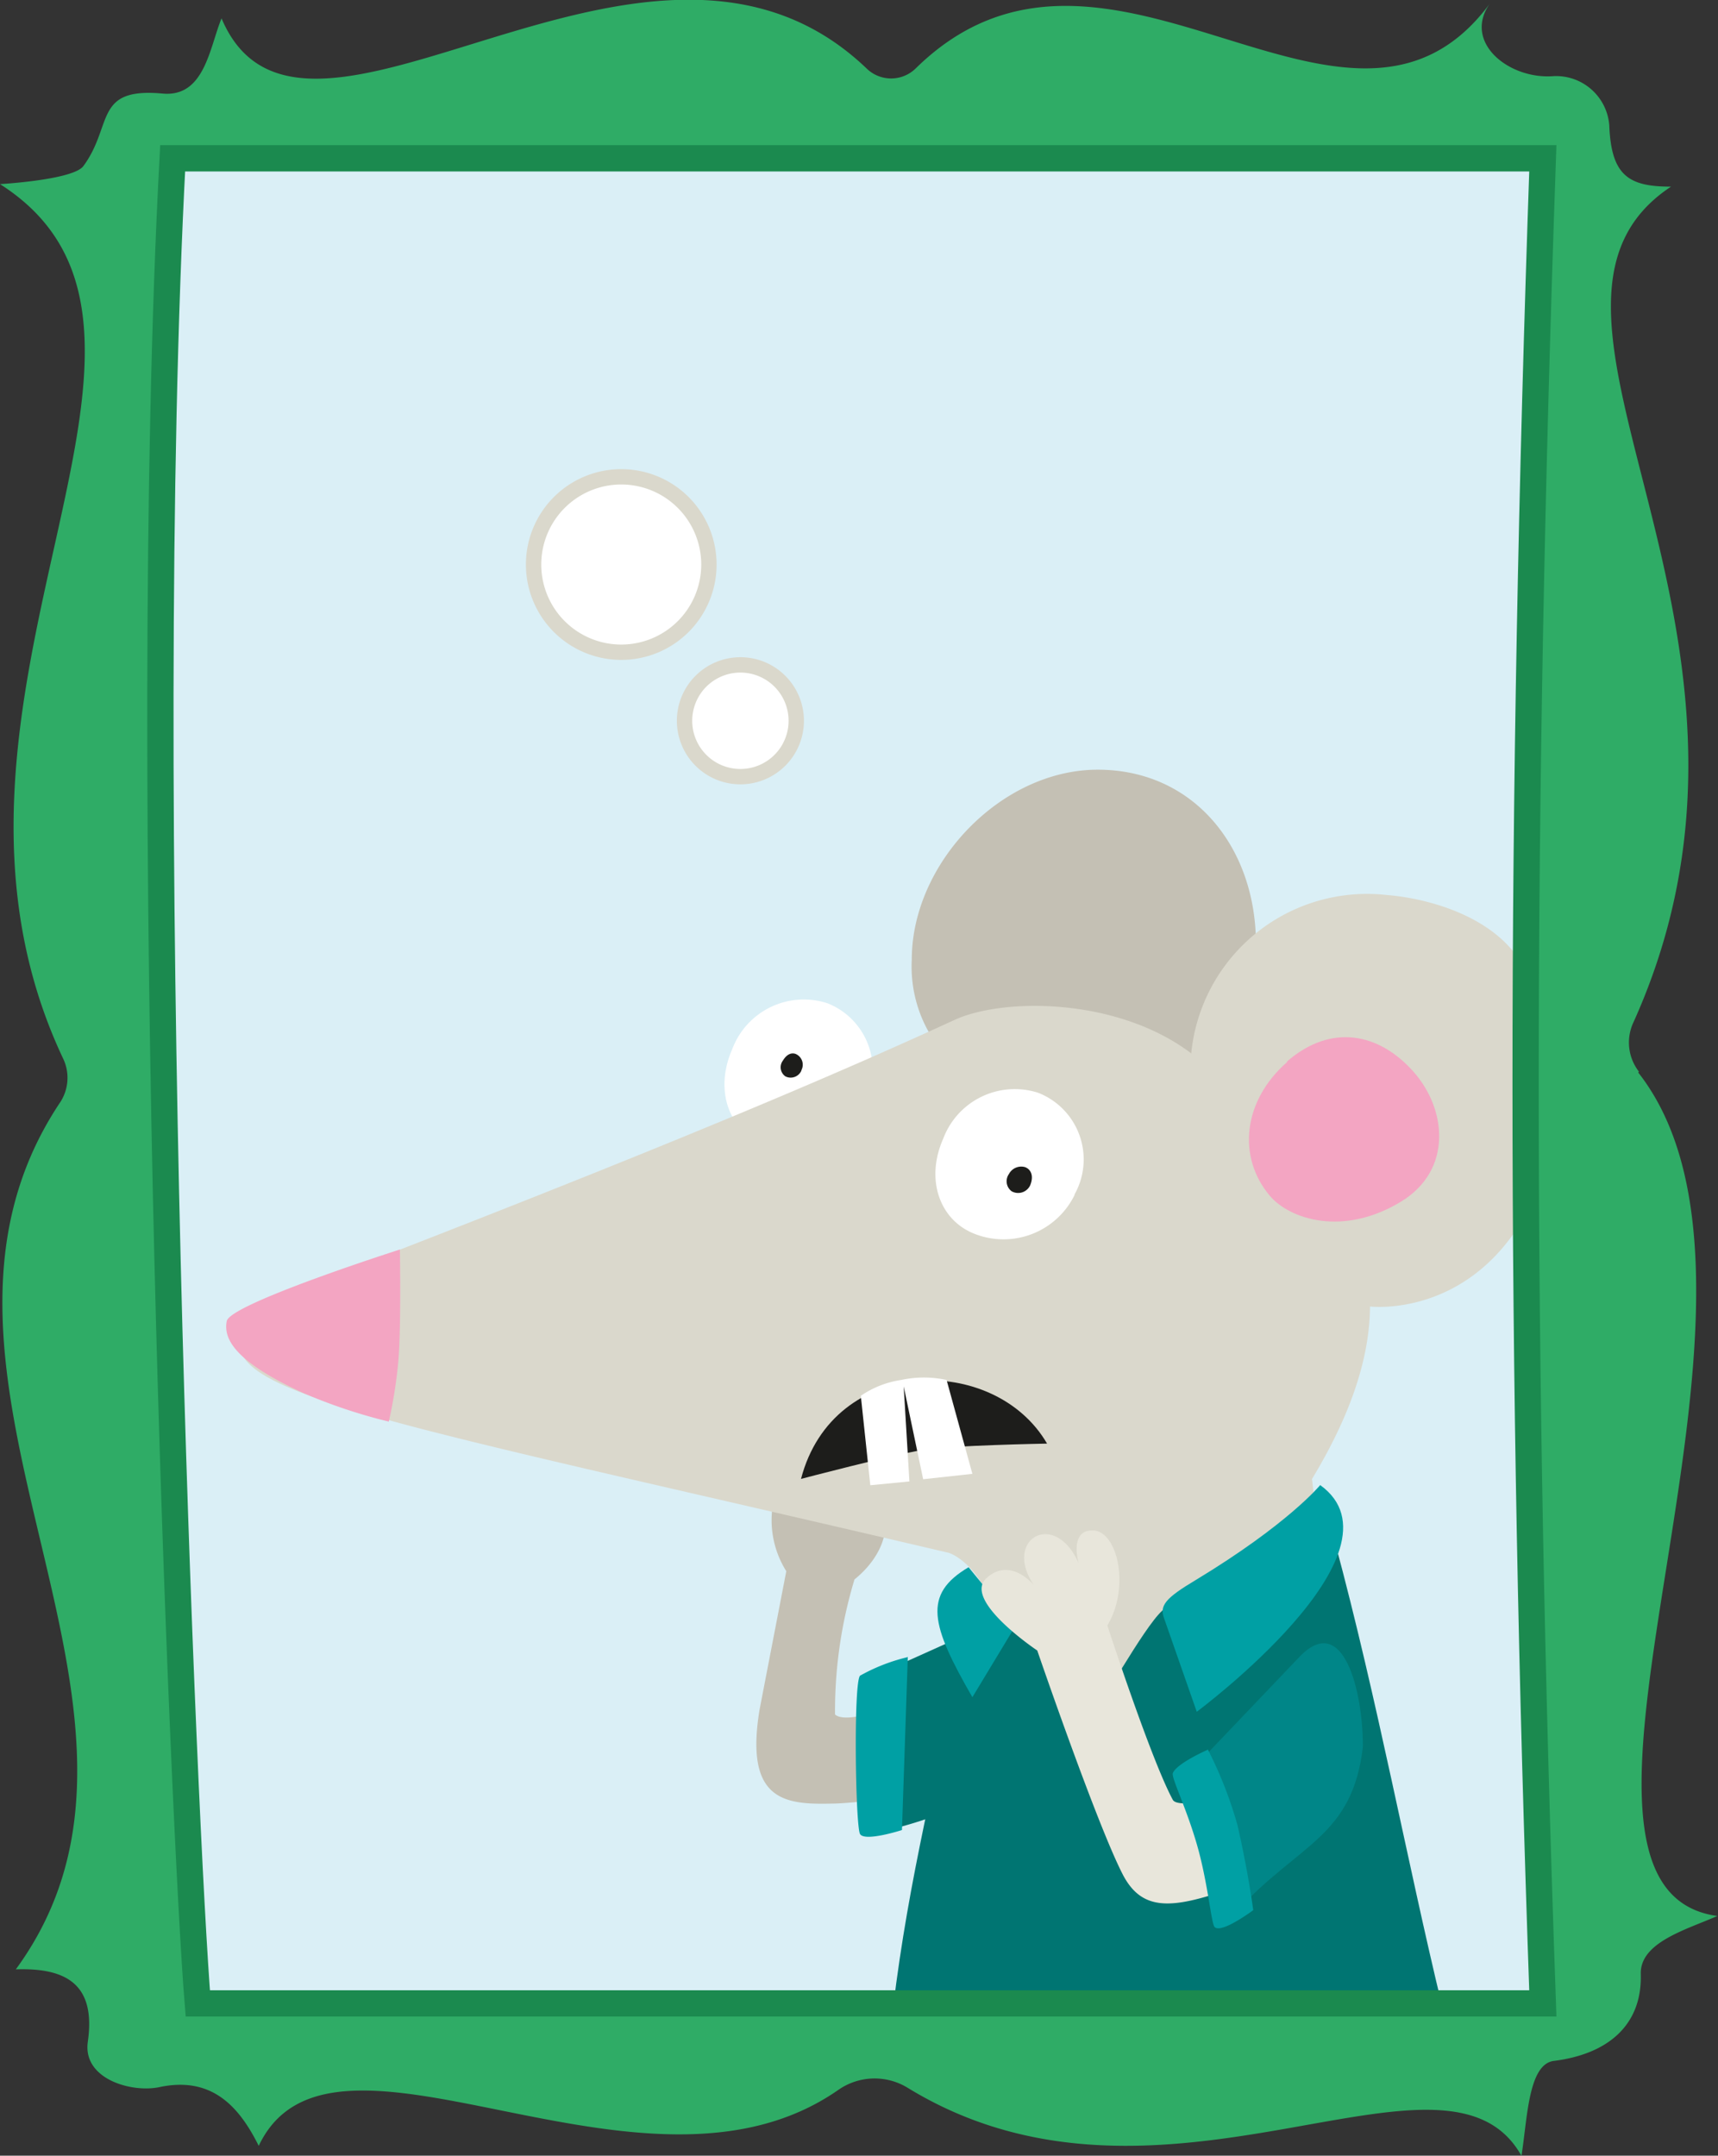 <svg xmlns="http://www.w3.org/2000/svg" viewBox="0 0 108.57 136.17"><rect x="0" y="0" width="108.57" height="136.17" fill="#333333" stroke="none"/><defs><style>.cls-1{fill:#daeff6;}.cls-2{fill:#2fac66;}.cls-3{fill:#c4c0b4;}.cls-4{fill:#fff;}.cls-5{fill:#1d1d1b;}.cls-6{fill:#dad8cc;}.cls-7{fill:#007572;}.cls-8{fill:#f3a5c2;}.cls-9{fill:#008688;}.cls-10{fill:#00a0a4;}.cls-11{fill:#e8e6db;}.cls-12,.cls-13{fill:none;}.cls-12{stroke:#1b8a4f;stroke-width:1.66px;}.cls-13{stroke:#dad8cc;stroke-linecap:round;stroke-linejoin:round;stroke-width:0.97px;}</style></defs><g id="Capa_2" data-name="Capa 2"><g id="Capa_1-2" data-name="Capa 1"><path class="cls-1" d="M97.5,126.55h-85C11.66,116.44,8.77,50.32,10.91,10H97.5c-1.45,41.56-1.45,75.44,0,116.53"/><path class="cls-2" d="M103.57,67.69a3,3,0,0,1-.34-3.12c11.23-24.9-9.48-44.95,2.37-52.78-2.65,0-3.78-.67-3.9-3.87a3.37,3.37,0,0,0-3.53-3.11c-2.83.22-5.76-2.16-4-4.61-9,12.21-24.2-7.8-36.32,4.14a2.22,2.22,0,0,1-3.07,0C41-8.88,19.17,13.38,14,1.16c-.76,1.85-1.07,5-3.73,4.75-4.36-.4-3.1,2-5,4.58C4.62,11.37,0,11.63,0,11.63,14.72,21-6.74,44.2,4,66.89a2.82,2.82,0,0,1-.23,2.79C-7.75,87,13,108,1,124.4c3.26-.11,5.06,1,4.55,4.57-.34,2.37,2.78,3.24,4.52,2.87,3.25-.69,5,1.13,6.28,3.71C21,125.73,40.63,140.65,53,132a4,4,0,0,1,4.34-.13c16.11,9.89,34-4.28,38.81,4.31.38-2.39.43-5.84,2.08-6,3.48-.45,5.55-2.33,5.46-5.48-.06-2,2.85-2.8,4.84-3.67-13.16-1.8,6.21-39-5-53.28M97.5,126.55h-85C11.66,116.44,8.77,50.32,10.91,10H97.5c-1.45,41.56-1.45,75.44,0,116.53"/><path class="cls-3" d="M55.75,96.35c-.2,0-6.86-1.58-6.91-1.3a6.07,6.07,0,0,0,.85,4.2L48,108c-.95,5.78,1.61,6,4.59,5.93.93,0,3.71-.32,3.71-.32l-.81-5.51s-2.14.73-2.72.2A28.69,28.69,0,0,1,54,99.77c2-1.61,2.1-3.53,1.77-3.42"/><path class="cls-4" d="M54.59,69.78a5,5,0,0,1-6.38,2.48c-2.15-.87-3.08-3.4-1.93-6a4.83,4.83,0,0,1,6-2.89,4.51,4.51,0,0,1,2.27,6.45"/><path class="cls-5" d="M50.63,67.66a.74.74,0,0,1-1,.33.7.7,0,0,1-.15-1c.23-.38.51-.51.79-.42a.74.74,0,0,1,.39,1"/><path class="cls-3" d="M59.91,66.84a8.4,8.4,0,0,1-2.29-6.22c0-6.1,5.65-12,11.75-12s10,4.94,10,11a20.25,20.25,0,0,1-3.72,10.41c-.28.35-15.45-3.48-15.74-3.24"/><path class="cls-6" d="M86.58,82.53s6.94.85,10.5-7.14c-.36-.23,0-10.53,0-10.94.1-6.15-6.69-7.7-9.4-7.91a11.17,11.17,0,0,0-12.4,10C70.61,63,63.36,63,60.27,64.45,50.72,68.84,38.19,74,17.09,82.1c-2.11.82-1.9.53-1.94,2.79-.06,3.43,12.11,5.53,44.81,13.2,0,0,1.76.52,2.8,3.49.43,1.24-.29,18.78,4.68,18s16.19-21.48,16-22S83,94,82.91,93.43c2.26-3.74,3.64-7.39,3.67-10.9"/><path class="cls-7" d="M84.39,97.41c-.09-.33-.85-1.37-.94-1.67s-6.1,2.48-10,6c-1.22,1.11-4,6.26-4.5,6.63L61.45,101c-2.38,11.47-4,17.56-5,25.74,1.76.08,34.7-.29,34.69,0-2.23-9.21-4.08-19.32-6.77-29.3"/><path class="cls-8" d="M81.31,67.07c2.84-2.47,5.86-1.79,8,.61s2.47,6.22-.73,8.2c-3.68,2.26-7.07,1.14-8.33-.34-2.06-2.43-1.73-6,1.11-8.47"/><path class="cls-4" d="M67.93,75.44a5,5,0,0,1-6.39,2.48c-2.15-.87-3.08-3.4-1.93-6a4.83,4.83,0,0,1,6-2.89,4.52,4.52,0,0,1,2.28,6.45"/><path class="cls-5" d="M65.1,74.88a.84.84,0,0,1-1.17.37.79.79,0,0,1-.17-1.09.88.88,0,0,1,1-.44c.32.1.62.48.34,1.16"/><path class="cls-9" d="M82.13,104.65l-7.25,7.6c2.05,2.09,1.22,5.36,3.3,8.45,3.92-4.26,7.28-4.65,7.95-10.36,0-3.57-1.25-8.54-4-5.69"/><path class="cls-7" d="M65.94,101.06l-10.7,4.81c.56,2.87.12,6.2.15,9.93,5.62-1.4,8.46-2.86,12.17-7.26,2-3,2.25-8.34-1.62-7.48"/><path class="cls-10" d="M61.21,99c-2.92,1.72-2.38,3.66.24,8.21l2.75-4.55Z"/><path class="cls-11" d="M77.32,114.41c-.65-.92-2.91-.16-3.21-.73-1.39-2.58-4.13-11-4.13-11,1.51-2.54.57-6.13-1-6-.94,0-1.1,1-.81,2.07-1.52-3.44-4.8-1.52-2.84,1.37,0,0-1.49-1.82-3-.42s3.22,4.56,3.22,4.56,3.77,11,5.42,14.18c1.34,2.54,3.48,2.07,7.7.55a7.73,7.73,0,0,0-1.36-4.65"/><path class="cls-5" d="M66.17,91.19c-3.31-5.7-13.51-5.6-15.55,2.23,0,0,5.74-1.51,7.7-1.83,1.69-.29,7.85-.4,7.85-.4"/><path class="cls-4" d="M61.45,93.1l-1.63-5.93a6.78,6.78,0,0,0-2.87,0,6.07,6.07,0,0,0-2.55,1L55,93.82l2.47-.24-.36-6,1.23,5.86Z"/><path class="cls-8" d="M25.27,78.93s-10.72,3.42-10.94,4.52S14.8,86,19.18,88a33.63,33.63,0,0,0,5.39,1.8,29,29,0,0,0,.6-3.79c.19-2.1.1-7.12.1-7.12"/><path class="cls-10" d="M57.37,104.65,57,115.6s-2.36.76-2.65.25-.42-9.54,0-10a11.64,11.64,0,0,1,3-1.17"/><path class="cls-10" d="M76.32,110.49a26,26,0,0,1,1.88,4.79c.67,2.9,1,5.38,1,5.38s-2,1.5-2.44,1.07c-.21-.21-.41-2.65-1.06-5C75,114.22,74,112.29,74.12,112c.25-.62,2.2-1.47,2.2-1.47"/><path class="cls-10" d="M75.63,108.13S89.26,98,83.43,93.81c0,0-2,2.45-7.87,6-1.91,1.14-2.29,1.61-2,2.4Z"/><path class="cls-12" d="M97.5,126.55h-85C11.66,116.44,8.77,50.32,10.91,10H97.5C96.05,51.58,96.05,85.46,97.5,126.55Z"/><path class="cls-4" d="M44.8,35.66a5.54,5.54,0,1,1-5.54-5.54,5.54,5.54,0,0,1,5.54,5.54"/><path class="cls-13" d="M44.8,35.66a5.54,5.54,0,1,1-5.54-5.54A5.54,5.54,0,0,1,44.8,35.66Z"/><path class="cls-4" d="M50.32,45.55A3.53,3.53,0,1,1,46.79,42a3.53,3.53,0,0,1,3.53,3.53"/><path class="cls-13" d="M50.32,45.55A3.53,3.53,0,1,1,46.79,42,3.53,3.53,0,0,1,50.32,45.55Z"/></g></g></svg>